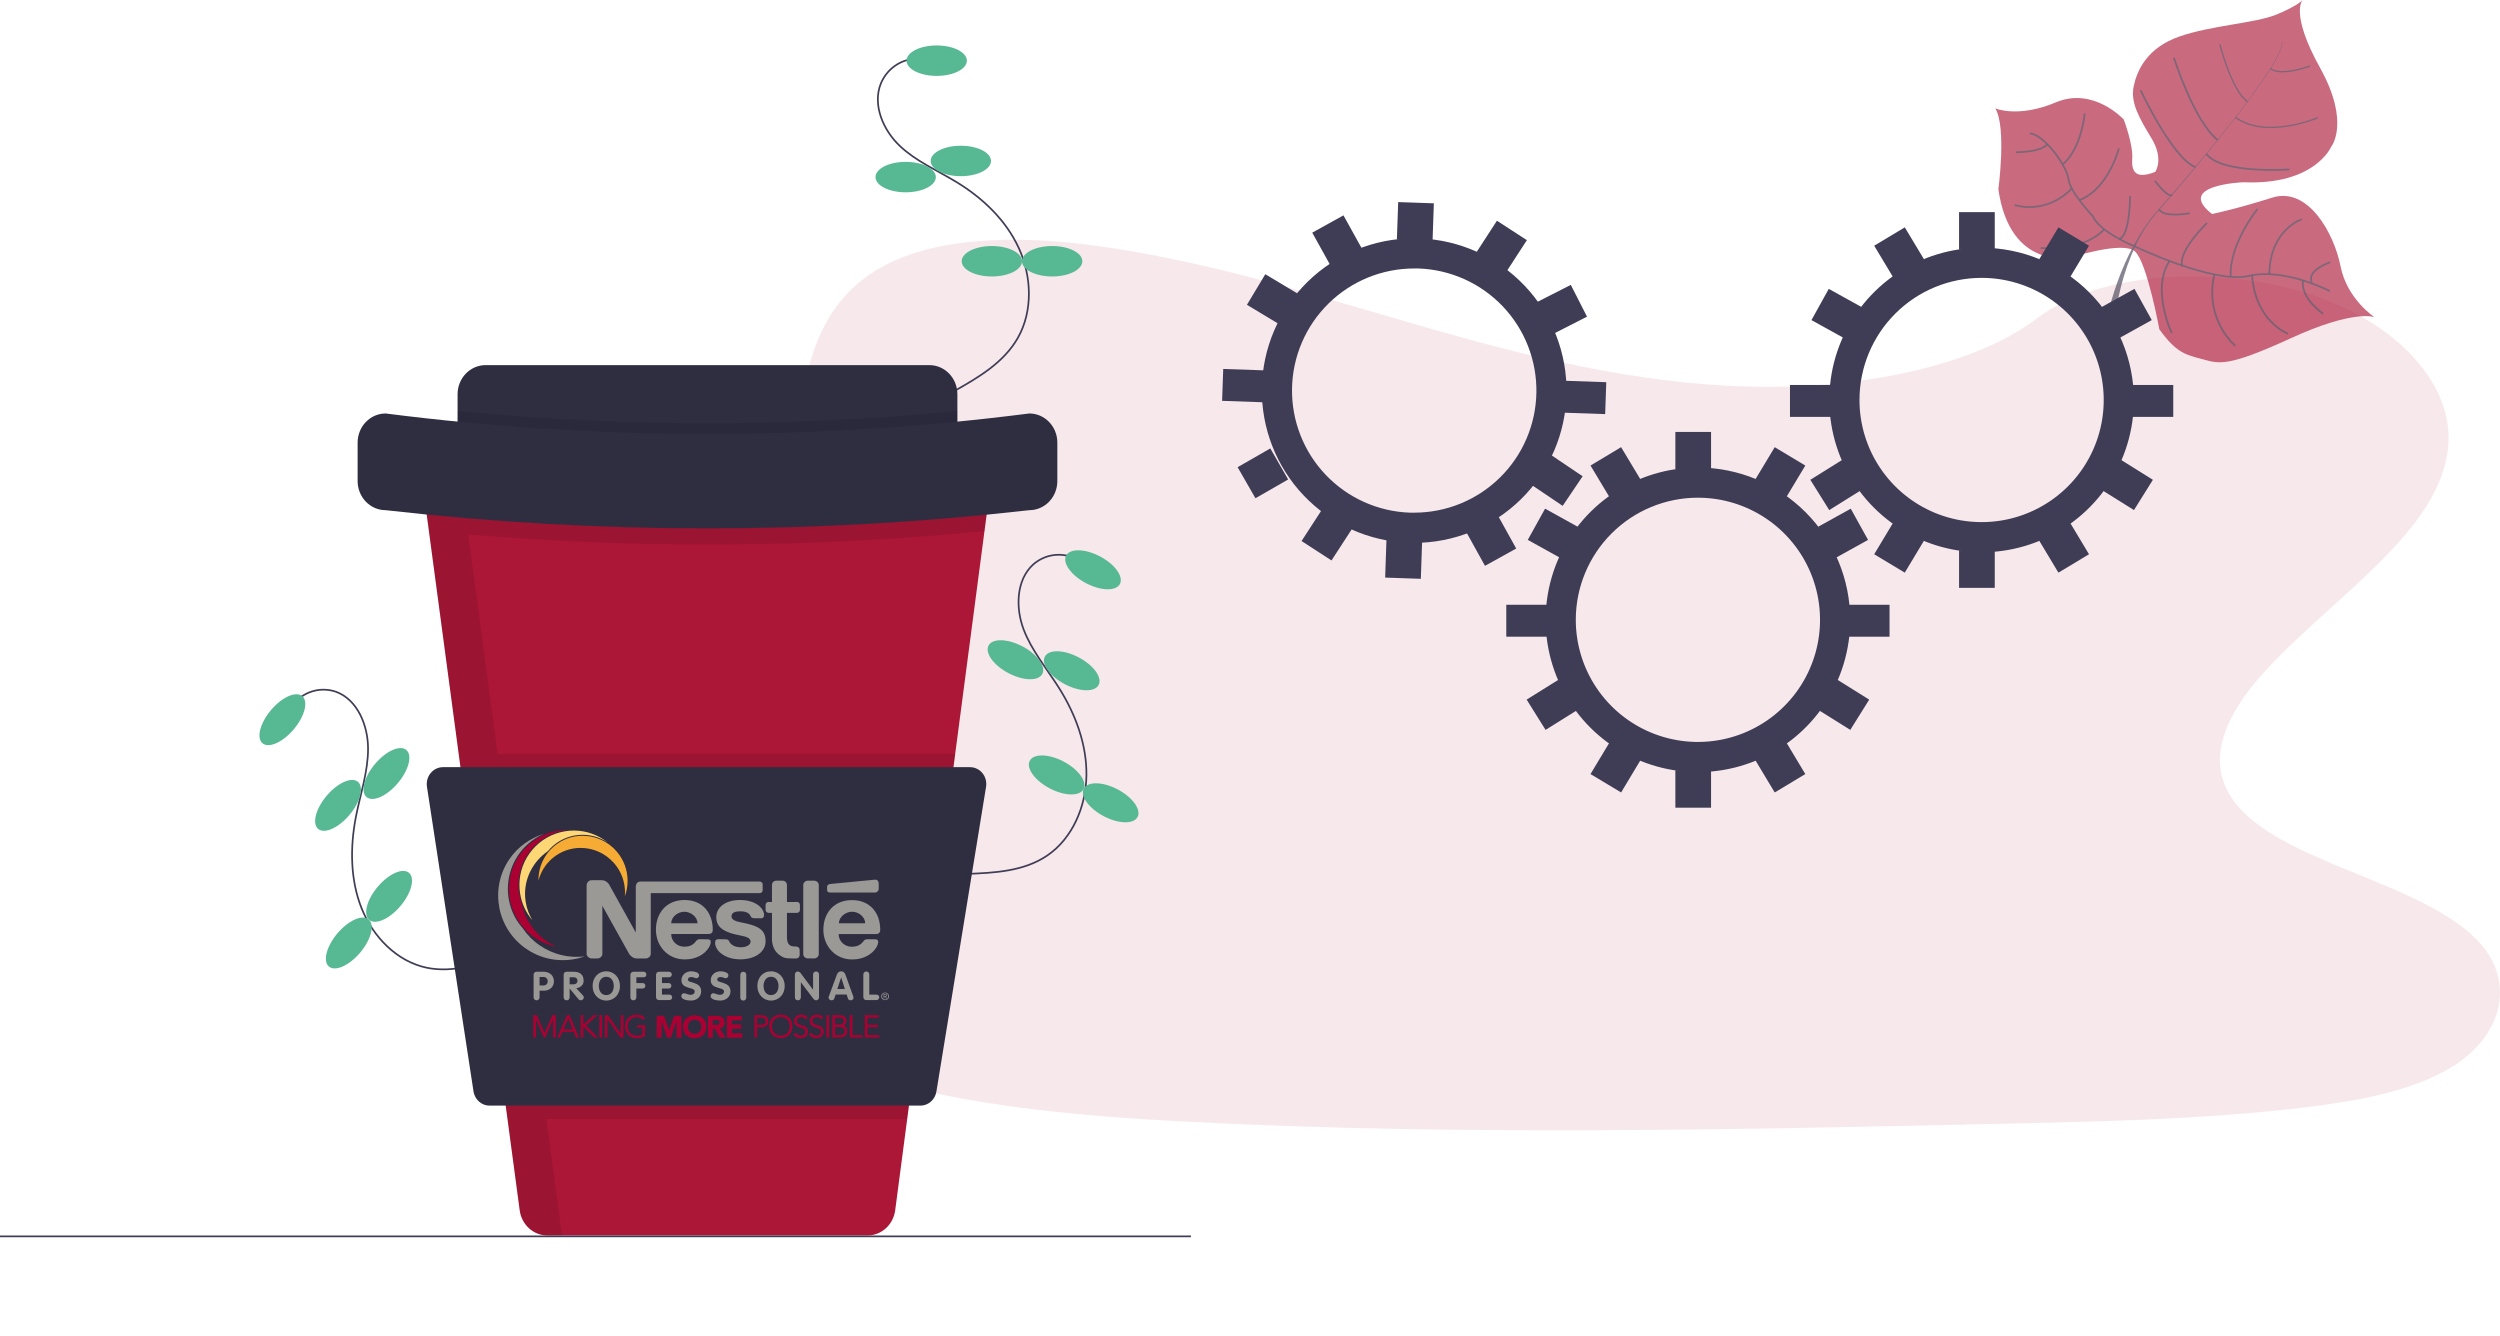 <svg width="275" height="147" viewBox="0 0 275 147" fill="none" xmlns="http://www.w3.org/2000/svg">
<g clip-path="url(#clip0)">
<path opacity="0.1" d="M192.459 42.528C179.83 42.202 167.802 39.174 156.316 35.86C144.83 32.547 133.453 28.868 121.126 27.112C113.198 25.982 104.13 25.822 97.743 28.982C91.594 32.018 89.608 37.259 88.54 42.138C87.736 45.801 87.264 49.655 89.465 53.083C90.995 55.464 93.707 57.464 95.585 59.745C102.116 67.68 97.499 77.462 90.423 85.209C87.106 88.842 83.252 92.308 80.69 96.177C78.128 100.047 76.943 104.477 79.185 108.424C81.406 112.327 86.7 115.272 92.435 117.338C104.083 121.536 117.803 122.736 131.192 123.417C160.819 124.923 190.603 124.27 220.309 123.612C231.303 123.37 242.344 123.126 253.159 121.856C259.165 121.155 265.365 120.041 269.726 117.354C275.26 113.943 276.632 108.167 272.923 103.889C266.702 96.714 249.506 94.931 245.152 87.23C242.76 82.992 245.217 78.272 248.696 74.34C256.158 65.908 268.665 58.51 269.322 48.87C269.775 42.251 263.763 35.62 254.466 32.488C244.723 29.206 231.21 29.618 224.025 35.052C216.619 40.655 203.611 42.809 192.459 42.528Z" fill="#AC1637"/>
<g opacity="0.8">
<path opacity="0.8" d="M261.19 34.887C261.19 34.887 258.989 33.993 251.987 37.205C244.986 40.417 244.111 40.009 242.298 39.517C240.486 39.026 239.475 38.911 237.531 36.229C237.531 36.229 236.165 28.8 234.834 27.643C233.504 26.486 227.872 28.301 227.872 28.301C227.872 28.301 221.116 29.854 219.821 20.821C219.821 20.821 220.734 14.015 219.489 11.925C219.489 11.925 222.002 13.008 226.147 11.259C230.292 9.511 233.609 13.145 233.609 13.145C233.609 13.145 234.655 15.851 234.546 17.463C234.436 19.075 235.098 19.684 237.082 18.903C237.082 18.903 238.058 17.521 236.679 15.238C235.299 12.955 234.321 11.254 234.706 9.48C235.09 7.706 236.193 5.249 239.738 4.016C243.284 2.783 248.102 2.552 250.414 1.6C252.727 0.648 253.285 0.01 253.285 0.01C253.285 0.01 251.862 1.436 255.215 7.478C258.567 13.519 256.43 16.144 256.43 16.144C256.43 16.144 254.647 20.394 246.775 20.047C246.775 20.047 239.19 20.324 243.325 23.54C243.325 23.54 245.973 23.001 249.934 21.742C253.896 20.484 256.75 25.678 257.461 29.292C258.171 32.906 261.19 34.887 261.19 34.887Z" fill="#AC1637"/>
<path opacity="0.8" d="M250.996 4.584L251.037 4.572C251.342 5.726 247.952 10.358 245.054 14.042L245.021 14.017C249.107 8.82 251.238 5.47 250.996 4.584Z" fill="#444053"/>
<path opacity="0.8" d="M245.08 13.941L245.097 13.988C242.783 16.931 239.871 20.443 237.541 23.045C237.319 23.292 237.098 23.552 236.888 23.825L236.819 23.773C237.034 23.505 237.254 23.244 237.477 22.992C239.807 20.387 242.767 16.882 245.08 13.941Z" fill="#444053"/>
<path opacity="0.8" d="M236.876 23.694L236.923 23.772C232.683 29.067 232.402 37.286 232.392 37.358L231.498 36.335C231.508 36.253 232.606 29.024 236.876 23.694Z" fill="#444053"/>
<path opacity="0.8" d="M256.274 32.017C256.274 32.017 251.275 29.418 247.378 30.35C243.481 31.283 234.71 27.052 234.71 27.052C234.71 27.052 230.984 25.54 230.235 23.815C230.235 23.815 227.681 21.112 227.534 19.717C227.388 18.322 224.894 14.802 223.278 14.675" stroke="#444053" stroke-width="0.195" stroke-miterlimit="10"/>
<path opacity="0.8" d="M255.55 34.518C255.55 34.518 253.033 32.822 253.326 30.844" stroke="#444053" stroke-width="0.195" stroke-miterlimit="10"/>
<path opacity="0.8" d="M251.688 36.71C251.688 36.71 248.086 35.403 247.725 30.27" stroke="#444053" stroke-width="0.195" stroke-miterlimit="10"/>
<path opacity="0.8" d="M245.878 38.037C245.878 38.037 242.435 35.182 243.579 30.192" stroke="#444053" stroke-width="0.195" stroke-miterlimit="10"/>
<path opacity="0.8" d="M238.893 36.641C238.893 36.641 236.603 31.835 238.642 28.709" stroke="#444053" stroke-width="0.195" stroke-miterlimit="10"/>
<path opacity="0.8" d="M256.333 28.848C256.333 28.848 253.728 29.675 254.288 31.045" stroke="#444053" stroke-width="0.195" stroke-miterlimit="10"/>
<path opacity="0.8" d="M253.189 24.122C253.189 24.122 249.704 25.227 249.622 30.158" stroke="#444053" stroke-width="0.195" stroke-miterlimit="10"/>
<path opacity="0.8" d="M248.33 22.984C248.33 22.984 245.159 26.899 245.383 30.456" stroke="#444053" stroke-width="0.195" stroke-miterlimit="10"/>
<path opacity="0.8" d="M242.777 24.52C242.777 24.52 239.626 27.53 240.028 29.203" stroke="#444053" stroke-width="0.195" stroke-miterlimit="10"/>
<path opacity="0.8" d="M240.876 23.457C240.876 23.457 237.922 23.985 237.51 23.016" stroke="#444053" stroke-width="0.195" stroke-miterlimit="10"/>
<path opacity="0.8" d="M237.038 19.89C237.038 19.89 238.53 21.866 238.915 21.423" stroke="#444053" stroke-width="0.195" stroke-miterlimit="10"/>
<path opacity="0.8" d="M251.834 18.638C251.834 18.638 244.387 19.179 242.703 16.935" stroke="#444053" stroke-width="0.195" stroke-miterlimit="10"/>
<path opacity="0.8" d="M235.471 9.929C235.471 9.929 238.966 17.428 241.503 18.384" stroke="#444053" stroke-width="0.195" stroke-miterlimit="10"/>
<path opacity="0.8" d="M239.139 6.355C239.139 6.355 241.286 13.254 243.943 15.408" stroke="#444053" stroke-width="0.195" stroke-miterlimit="10"/>
<path opacity="0.8" d="M254.967 12.946C254.967 12.946 249.308 15.376 245.905 12.917" stroke="#444053" stroke-width="0.146" stroke-miterlimit="10"/>
<path opacity="0.8" d="M244.182 4.884C244.182 4.884 245.476 9.957 247.218 11.181" stroke="#444053" stroke-width="0.146" stroke-miterlimit="10"/>
<path opacity="0.8" d="M254.112 7.26C254.112 7.26 250.93 8.464 249.741 7.541" stroke="#444053" stroke-width="0.146" stroke-miterlimit="10"/>
<path opacity="0.8" d="M234.312 21.546C234.312 21.546 234.312 25.966 233.108 26.28" stroke="#444053" stroke-width="0.195" stroke-miterlimit="10"/>
<path opacity="0.8" d="M224.473 27.274C224.473 27.274 229.254 27.683 231.457 25.217" stroke="#444053" stroke-width="0.195" stroke-miterlimit="10"/>
<path opacity="0.8" d="M233.079 16.323C233.079 16.323 231.923 20.811 228.733 22.014" stroke="#444053" stroke-width="0.195" stroke-miterlimit="10"/>
<path opacity="0.8" d="M221.606 22.551C221.606 22.551 224.99 23.722 227.899 20.732" stroke="#444053" stroke-width="0.195" stroke-miterlimit="10"/>
<path opacity="0.8" d="M229.318 12.47C229.318 12.47 228.998 16.277 226.928 18.058" stroke="#444053" stroke-width="0.195" stroke-miterlimit="10"/>
<path opacity="0.8" d="M221.735 16.749C221.735 16.749 224.543 16.767 225.201 15.854" stroke="#444053" stroke-width="0.195" stroke-miterlimit="10"/>
</g>
<path d="M186.77 54.747C189.427 54.747 192.024 55.535 194.234 57.011C196.443 58.487 198.165 60.585 199.181 63.04C200.198 65.495 200.464 68.196 199.945 70.802C199.427 73.408 198.147 75.801 196.268 77.68C194.389 79.558 191.996 80.838 189.39 81.356C186.784 81.874 184.083 81.608 181.628 80.591C179.174 79.573 177.076 77.852 175.6 75.642C174.124 73.433 173.337 70.835 173.337 68.178C173.337 64.616 174.753 61.2 177.272 58.681C179.791 56.162 183.208 54.747 186.77 54.747ZM186.77 51.43C183.457 51.43 180.219 52.412 177.464 54.253C174.709 56.093 172.562 58.71 171.294 61.771C170.027 64.832 169.695 68.2 170.342 71.449C170.988 74.698 172.584 77.683 174.926 80.026C177.269 82.368 180.254 83.963 183.504 84.609C186.753 85.255 190.121 84.924 193.182 83.655C196.243 82.387 198.858 80.24 200.699 77.485C202.539 74.73 203.521 71.492 203.521 68.178C203.516 63.738 201.749 59.48 198.609 56.34C195.469 53.2 191.211 51.434 186.77 51.43Z" fill="#3F3D56"/>
<path d="M188.216 47.512H184.29V51.645H188.216V47.512Z" fill="#3F3D56"/>
<path d="M198.585 51.21L195.219 49.188L193.091 52.73L196.456 54.752L198.585 51.21Z" fill="#3F3D56"/>
<path d="M205.486 59.389L203.583 55.955L199.968 57.959L201.872 61.393L205.486 59.389Z" fill="#3F3D56"/>
<path d="M203.531 80.288L205.612 76.958L202.107 74.768L200.026 78.097L203.531 80.288Z" fill="#3F3D56"/>
<path d="M171.67 61.391L173.574 57.957L169.959 55.953L168.055 59.387L171.67 61.391Z" fill="#3F3D56"/>
<path d="M173.516 78.097L171.435 74.768L167.93 76.958L170.011 80.287L173.516 78.097Z" fill="#3F3D56"/>
<path d="M177.083 54.752L180.449 52.73L178.32 49.187L174.955 51.209L177.083 54.752Z" fill="#3F3D56"/>
<path d="M188.216 84.713H184.29V88.846H188.216V84.713Z" fill="#3F3D56"/>
<path d="M196.456 81.605L193.091 83.627L195.219 87.17L198.585 85.147L196.456 81.605Z" fill="#3F3D56"/>
<path d="M174.955 85.148L178.321 87.17L180.449 83.627L177.084 81.605L174.955 85.148Z" fill="#3F3D56"/>
<path d="M170.444 66.524H165.691V70.037H170.444V66.524Z" fill="#3F3D56"/>
<path d="M203.096 70.037H207.849V66.525H203.096V70.037Z" fill="#3F3D56"/>
<path d="M217.977 30.566C220.634 30.566 223.231 31.354 225.44 32.83C227.649 34.307 229.371 36.405 230.388 38.859C231.404 41.314 231.67 44.015 231.152 46.621C230.633 49.227 229.354 51.621 227.475 53.499C225.596 55.378 223.202 56.657 220.596 57.175C217.99 57.693 215.289 57.427 212.835 56.41C210.38 55.393 208.282 53.671 206.806 51.461C205.331 49.252 204.543 46.655 204.543 43.998C204.544 40.435 205.959 37.019 208.479 34.5C210.998 31.981 214.414 30.566 217.977 30.566V30.566ZM217.977 27.249C214.664 27.249 211.425 28.232 208.67 30.072C205.916 31.913 203.769 34.529 202.501 37.59C201.233 40.651 200.902 44.019 201.548 47.268C202.195 50.518 203.79 53.502 206.133 55.845C208.476 58.188 211.461 59.783 214.71 60.429C217.96 61.075 221.328 60.743 224.388 59.475C227.449 58.207 230.065 56.059 231.905 53.304C233.746 50.55 234.728 47.311 234.727 43.998C234.722 39.557 232.956 35.3 229.815 32.16C226.675 29.02 222.418 27.254 217.977 27.249V27.249Z" fill="#3F3D56"/>
<path d="M219.423 23.334H215.497V27.467H219.423V23.334Z" fill="#3F3D56"/>
<path d="M229.792 27.028L226.427 25.006L224.298 28.549L227.663 30.571L229.792 27.028Z" fill="#3F3D56"/>
<path d="M236.693 35.209L234.79 31.775L231.175 33.779L233.079 37.213L236.693 35.209Z" fill="#3F3D56"/>
<path d="M234.737 56.109L236.818 52.779L233.313 50.589L231.232 53.919L234.737 56.109Z" fill="#3F3D56"/>
<path d="M202.876 37.214L204.779 33.78L201.164 31.776L199.261 35.211L202.876 37.214Z" fill="#3F3D56"/>
<path d="M204.721 53.919L202.641 50.589L199.136 52.779L201.216 56.109L204.721 53.919Z" fill="#3F3D56"/>
<path d="M208.29 30.572L211.655 28.55L209.527 25.007L206.161 27.029L208.29 30.572Z" fill="#3F3D56"/>
<path d="M219.423 60.532H215.497V64.665H219.423V60.532Z" fill="#3F3D56"/>
<path d="M227.663 57.425L224.297 59.447L226.426 62.99L229.791 60.968L227.663 57.425Z" fill="#3F3D56"/>
<path d="M206.161 60.967L209.526 62.989L211.655 59.447L208.29 57.424L206.161 60.967Z" fill="#3F3D56"/>
<path d="M201.65 42.346H196.896V45.858H201.65V42.346Z" fill="#3F3D56"/>
<path d="M234.304 45.858H239.058V42.346H234.304V45.858Z" fill="#3F3D56"/>
<path d="M155.555 29.533C155.714 29.533 155.872 29.533 156.03 29.533C159.551 29.653 162.883 31.152 165.31 33.706C167.737 36.26 169.063 39.665 169.003 43.187C168.943 46.709 167.502 50.068 164.99 52.537C162.478 55.007 159.096 56.392 155.573 56.392C155.415 56.392 155.257 56.392 155.097 56.392C151.576 56.272 148.243 54.773 145.816 52.219C143.389 49.665 142.063 46.26 142.123 42.737C142.184 39.215 143.625 35.856 146.138 33.387C148.65 30.917 152.032 29.533 155.555 29.533V29.533ZM155.555 26.216C151.162 26.215 146.945 27.941 143.812 31.02C140.678 34.1 138.88 38.287 138.805 42.68C138.73 47.072 140.383 51.319 143.409 54.504C146.435 57.689 150.591 59.557 154.982 59.707C155.177 59.707 155.372 59.717 155.567 59.717C159.96 59.717 164.177 57.991 167.31 54.912C170.443 51.832 172.241 47.645 172.316 43.252C172.391 38.86 170.737 34.614 167.711 31.429C164.685 28.244 160.529 26.375 156.139 26.226C155.944 26.226 155.749 26.216 155.554 26.216H155.555Z" fill="#3F3D56"/>
<path d="M157.724 22.365L153.8 22.229L153.657 26.359L157.581 26.495L157.724 22.365Z" fill="#3F3D56"/>
<path d="M167.956 26.418L164.663 24.28L162.413 27.747L165.706 29.885L167.956 26.418Z" fill="#3F3D56"/>
<path d="M174.571 34.833L172.788 31.335L169.106 33.212L170.889 36.71L174.571 34.833Z" fill="#3F3D56"/>
<path d="M171.894 55.646L174.089 52.391L170.662 50.08L168.467 53.335L171.894 55.646Z" fill="#3F3D56"/>
<path d="M140.706 35.658L142.727 32.292L139.184 30.164L137.162 33.53L140.706 35.658Z" fill="#3F3D56"/>
<path d="M141.696 52.741L139.733 49.325L136.137 51.392L138.1 54.807L141.696 52.741Z" fill="#3F3D56"/>
<path d="M146.351 29.208L149.785 27.304L147.78 23.689L144.347 25.593L146.351 29.208Z" fill="#3F3D56"/>
<path d="M156.434 59.54L152.51 59.403L152.367 63.534L156.291 63.67L156.434 59.54Z" fill="#3F3D56"/>
<path d="M164.779 56.724L161.345 58.628L163.35 62.242L166.783 60.338L164.779 56.724Z" fill="#3F3D56"/>
<path d="M143.171 59.514L146.464 61.651L148.714 58.185L145.421 56.047L143.171 59.514Z" fill="#3F3D56"/>
<path d="M139.305 40.748L134.554 40.583L134.432 44.093L139.183 44.258L139.305 40.748Z" fill="#3F3D56"/>
<path d="M171.818 45.388L176.568 45.553L176.69 42.042L171.94 41.877L171.818 45.388Z" fill="#3F3D56"/>
</g>
<path d="M100.644 6.469C99.836 6.516 99.057 6.797 98.393 7.279C97.73 7.76 97.209 8.425 96.889 9.197C95.95 11.556 97.159 14.327 98.974 16.047C100.789 17.767 103.121 18.75 105.239 20.042C108.085 21.778 110.642 24.188 112.065 27.28C113.489 30.373 113.641 34.205 111.967 37.16C110.414 39.902 107.589 41.544 104.895 43.058" stroke="#3F3D56" stroke-width="0.19" stroke-miterlimit="10"/>
<path d="M103.037 8.349C104.869 8.349 106.355 7.599 106.355 6.674C106.355 5.75 104.869 5 103.037 5C101.205 5 99.719 5.75 99.719 6.674C99.719 7.599 101.205 8.349 103.037 8.349Z" fill="#57B894"/>
<path d="M105.691 19.38C107.523 19.38 109.009 18.631 109.009 17.706C109.009 16.781 107.523 16.031 105.691 16.031C103.859 16.031 102.374 16.781 102.374 17.706C102.374 18.631 103.859 19.38 105.691 19.38Z" fill="#57B894"/>
<path d="M99.624 21.154C101.457 21.154 102.942 20.404 102.942 19.479C102.942 18.554 101.457 17.805 99.624 17.805C97.792 17.805 96.307 18.554 96.307 19.479C96.307 20.404 97.792 21.154 99.624 21.154Z" fill="#57B894"/>
<path d="M109.104 30.412C110.936 30.412 112.421 29.663 112.421 28.738C112.421 27.813 110.936 27.064 109.104 27.064C107.271 27.064 105.786 27.813 105.786 28.738C105.786 29.663 107.271 30.412 109.104 30.412Z" fill="#57B894"/>
<path d="M115.739 30.412C117.571 30.412 119.056 29.663 119.056 28.738C119.056 27.813 117.571 27.064 115.739 27.064C113.906 27.064 112.421 27.813 112.421 28.738C112.421 29.663 113.906 30.412 115.739 30.412Z" fill="#57B894"/>
<path d="M118.177 61.389C117.433 61.058 116.614 60.95 115.814 61.075C115.014 61.2 114.263 61.555 113.646 62.099C111.795 63.779 111.694 66.819 112.584 69.198C113.475 71.577 115.143 73.534 116.488 75.67C118.295 78.539 119.555 81.879 119.508 85.307C119.46 88.735 117.957 92.237 115.194 94.111C112.63 95.851 109.398 96.017 106.337 96.129" stroke="#3F3D56" stroke-width="0.19" stroke-miterlimit="10"/>
<path d="M123.204 64.21C123.6 63.381 122.59 62.024 120.948 61.178C119.307 60.331 117.656 60.317 117.26 61.145C116.865 61.974 117.875 63.331 119.516 64.177C121.157 65.024 122.809 65.038 123.204 64.21Z" fill="#57B894"/>
<path d="M120.864 75.318C121.26 74.489 120.25 73.132 118.608 72.286C116.967 71.44 115.316 71.425 114.92 72.254C114.525 73.082 115.535 74.44 117.176 75.286C118.818 76.132 120.469 76.146 120.864 75.318Z" fill="#57B894"/>
<path d="M114.671 74.104C115.066 73.276 114.056 71.918 112.415 71.072C110.774 70.226 109.122 70.212 108.727 71.04C108.331 71.868 109.341 73.226 110.983 74.072C112.624 74.918 114.275 74.933 114.671 74.104Z" fill="#57B894"/>
<path d="M119.203 86.776C119.599 85.947 118.589 84.59 116.947 83.744C115.306 82.898 113.655 82.883 113.259 83.712C112.864 84.54 113.874 85.898 115.515 86.744C117.156 87.59 118.808 87.604 119.203 86.776Z" fill="#57B894"/>
<path d="M125.147 89.839C125.543 89.011 124.533 87.653 122.891 86.807C121.25 85.961 119.598 85.947 119.203 86.775C118.807 87.604 119.817 88.961 121.459 89.807C123.1 90.653 124.752 90.668 125.147 89.839Z" fill="#57B894"/>
<path d="M32.514 77.181C33.088 76.588 33.809 76.173 34.598 75.982C35.386 75.791 36.21 75.833 36.977 76.102C39.293 76.952 40.468 79.739 40.486 82.291C40.505 84.844 39.65 87.303 39.159 89.804C38.5 93.164 38.516 96.75 39.778 99.918C41.041 103.086 43.682 105.763 46.916 106.445C49.918 107.077 52.98 105.991 55.865 104.921" stroke="#3F3D56" stroke-width="0.19" stroke-miterlimit="10"/>
<path d="M32.26 80.285C33.485 78.869 33.941 77.22 33.279 76.602C32.617 75.984 31.087 76.631 29.863 78.047C28.638 79.463 28.182 81.112 28.844 81.731C29.506 82.349 31.036 81.701 32.26 80.285Z" fill="#57B894"/>
<path d="M38.383 89.71C39.608 88.294 40.064 86.645 39.402 86.027C38.74 85.409 37.211 86.056 35.986 87.472C34.761 88.888 34.305 90.537 34.967 91.155C35.629 91.773 37.159 91.126 38.383 89.71Z" fill="#57B894"/>
<path d="M43.708 86.206C44.932 84.79 45.388 83.141 44.726 82.523C44.064 81.905 42.535 82.552 41.31 83.968C40.086 85.384 39.629 87.033 40.291 87.651C40.953 88.269 42.483 87.622 43.708 86.206Z" fill="#57B894"/>
<path d="M43.999 99.721C45.224 98.305 45.68 96.656 45.018 96.037C44.356 95.419 42.827 96.066 41.602 97.483C40.377 98.899 39.921 100.548 40.583 101.166C41.245 101.784 42.775 101.137 43.999 99.721Z" fill="#57B894"/>
<path d="M39.565 104.849C40.789 103.433 41.246 101.783 40.584 101.165C39.922 100.547 38.392 101.194 37.168 102.61C35.943 104.027 35.487 105.676 36.149 106.294C36.811 106.912 38.34 106.265 39.565 104.849Z" fill="#57B894"/>
<path d="M108.815 54.437L108.294 58.411L105.071 82.928L99.793 123.079L98.471 133.132C98.371 133.899 98.006 134.603 97.444 135.112C96.883 135.621 96.163 135.902 95.417 135.902H60.222C59.477 135.902 58.758 135.622 58.197 135.115C57.636 134.607 57.27 133.906 57.168 133.14L55.823 123.079L50.456 82.928L47.177 58.393L46.65 54.445C46.589 53.992 46.622 53.53 46.748 53.091C46.873 52.652 47.088 52.246 47.377 51.901C47.666 51.555 48.024 51.279 48.425 51.089C48.826 50.899 49.261 50.801 49.702 50.801H105.761C106.201 50.801 106.636 50.899 107.036 51.088C107.437 51.278 107.793 51.554 108.083 51.898C108.372 52.243 108.587 52.647 108.713 53.085C108.84 53.523 108.874 53.984 108.815 54.437Z" fill="#AC1637"/>
<path d="M102.229 40.163H53.416C51.714 40.163 50.334 41.597 50.334 43.366V47.598C50.334 49.367 51.714 50.801 53.416 50.801H102.229C103.932 50.801 105.312 49.367 105.312 47.598V43.366C105.312 41.597 103.932 40.163 102.229 40.163Z" fill="#2F2E41"/>
<path opacity="0.1" d="M105.312 45.19V47.598C105.312 48.447 104.987 49.262 104.409 49.863C103.831 50.463 103.047 50.801 102.229 50.801H53.416C52.599 50.801 51.815 50.463 51.236 49.863C50.658 49.262 50.334 48.447 50.334 47.598V45.196C68.618 47.007 87.027 47.005 105.312 45.19Z" fill="black"/>
<path opacity="0.1" d="M108.64 52.869H108.641C108.64 52.867 108.639 52.864 108.638 52.862C108.557 52.642 108.452 52.431 108.327 52.234L108.326 52.234C108.289 52.176 108.25 52.12 108.209 52.064C108.196 52.046 108.182 52.028 108.168 52.01C108.05 51.855 107.918 51.713 107.775 51.584C107.743 51.555 107.711 51.527 107.678 51.499C107.64 51.468 107.603 51.438 107.564 51.409C107.516 51.373 107.466 51.338 107.416 51.305C107.376 51.278 107.337 51.252 107.296 51.228C107.232 51.19 107.168 51.154 107.102 51.121C107.071 51.105 107.039 51.09 107.007 51.075C106.944 51.046 106.879 51.02 106.814 50.995C106.788 50.985 106.762 50.974 106.735 50.965C106.645 50.934 106.553 50.907 106.459 50.884C106.436 50.878 106.412 50.874 106.389 50.87C106.312 50.853 106.234 50.839 106.155 50.829C106.127 50.825 106.098 50.821 106.069 50.818C105.968 50.808 105.866 50.801 105.762 50.801L105.761 50.801H49.703C49.263 50.802 48.828 50.901 48.428 51.092C48.027 51.282 47.671 51.559 47.382 51.904C47.093 52.249 46.878 52.654 46.752 53.092C46.626 53.53 46.591 53.991 46.65 54.444L46.739 55.11L47.177 58.393L47.178 58.393L50.457 82.928H50.457L54.762 115.135L57.169 133.139C57.271 133.905 57.637 134.606 58.198 135.114C58.759 135.622 59.478 135.902 60.222 135.902H61.892C61.809 135.678 61.751 135.445 61.719 135.208L60.097 123.079H99.793L105.071 82.928H54.731L51.504 58.786C70.408 60.379 89.411 60.253 108.294 58.411L108.816 54.437C108.885 53.908 108.825 53.368 108.64 52.869Z" fill="black"/>
<path d="M113.225 56.12C89.693 58.789 65.952 58.789 42.42 56.12C41.603 56.12 40.819 55.783 40.241 55.182C39.663 54.581 39.338 53.767 39.338 52.917V48.685C39.338 47.836 39.663 47.021 40.241 46.42C40.819 45.82 41.603 45.482 42.42 45.482C65.933 48.486 89.712 48.486 113.225 45.482C114.043 45.482 114.827 45.82 115.405 46.42C115.983 47.021 116.307 47.836 116.307 48.685V52.917C116.307 53.767 115.983 54.581 115.405 55.182C114.827 55.783 114.043 56.12 113.225 56.12Z" fill="#2F2E41"/>
<path d="M101.242 121.619H53.85C53.425 121.619 53.013 121.462 52.69 121.175C52.366 120.887 52.152 120.49 52.085 120.053L46.965 86.536C46.925 86.271 46.94 86 47.01 85.741C47.08 85.483 47.203 85.243 47.371 85.039C47.539 84.835 47.747 84.671 47.982 84.558C48.216 84.446 48.472 84.388 48.73 84.388H106.704C106.964 84.388 107.221 84.447 107.456 84.56C107.692 84.674 107.901 84.84 108.069 85.046C108.237 85.253 108.359 85.495 108.428 85.755C108.496 86.016 108.509 86.289 108.466 86.555L103.005 120.072C102.934 120.505 102.719 120.898 102.396 121.181C102.073 121.464 101.665 121.619 101.242 121.619Z" fill="#2F2E41"/>
<path d="M0 136H131" stroke="#3F3D56" stroke-width="0.19" stroke-miterlimit="10"/>
<path fill-rule="evenodd" clip-rule="evenodd" d="M70.016 105.431H71.061C71.314 105.424 71.582 105.184 71.582 104.935V98.248H83.549C83.737 98.248 83.897 98.108 83.894 97.924V97.288C83.898 97.097 83.717 96.963 83.549 96.97H70.414C70.261 96.963 69.937 97.119 69.937 97.526V102.581L67.11 97.492C66.972 97.241 66.91 97.097 66.602 96.927C66.362 96.784 66.039 96.818 65.79 96.825H65.08C64.748 96.818 64.534 97.113 64.528 97.382V104.935C64.534 105.184 64.8 105.424 65.051 105.431H65.741C65.996 105.424 66.263 105.184 66.259 104.935V99.642L69.21 104.935C69.297 105.079 69.606 105.424 70.016 105.431Z" fill="#9A9996"/>
<path fill-rule="evenodd" clip-rule="evenodd" d="M83.78 101.007H82.957C82.665 100.998 82.596 100.864 82.522 100.683C82.491 100.608 82.25 100.242 81.465 100.247C80.694 100.242 80.467 100.468 80.467 100.809C80.467 101.355 81.475 101.437 81.983 101.558C83.23 101.846 84.221 102.177 84.214 103.541C84.221 104.637 83.164 105.527 81.437 105.528C79.702 105.527 78.663 104.553 78.663 103.723C78.663 103.408 78.778 103.326 79.044 103.31L79.729 103.322C80.198 103.31 80.147 103.486 80.307 103.715C80.497 103.971 80.883 104.201 81.506 104.201C82.123 104.201 82.566 103.925 82.56 103.589C82.566 102.947 81.471 102.975 80.545 102.696C79.546 102.389 78.79 101.967 78.79 100.88C78.79 99.846 79.748 99 81.403 99.001C83.134 99 84.052 99.922 84.049 100.653C84.052 100.873 83.918 100.998 83.78 101.007Z" fill="#9A9996"/>
<path fill-rule="evenodd" clip-rule="evenodd" d="M86.564 97.344V99.222L87.678 99.215C87.84 99.215 87.991 99.353 87.991 99.534V100.101C87.991 100.272 87.84 100.412 87.678 100.414L86.564 100.419V103.044C86.564 103.697 86.734 104.117 87.421 104.112H87.501C87.84 104.112 87.967 104.312 87.962 104.512V105.06C87.968 105.241 87.791 105.424 87.625 105.431C87.459 105.424 87.302 105.424 87.091 105.431C86.421 105.41 86.242 105.41 85.713 105.031C85.07 104.57 84.916 103.74 84.916 103.323V100.418L84.534 100.413C84.376 100.412 84.222 100.272 84.214 100.101V99.534C84.222 99.353 84.376 99.214 84.534 99.214L84.916 99.221V97.344C84.916 97.092 85.12 96.872 85.4 96.875H86.075C86.359 96.872 86.564 97.092 86.564 97.344Z" fill="#9A9996"/>
<path fill-rule="evenodd" clip-rule="evenodd" d="M90.065 104.961V97.343C90.065 97.092 89.832 96.872 89.552 96.875H88.852C88.594 96.875 88.359 97.092 88.359 97.343V104.96C88.359 105.204 88.584 105.424 88.852 105.424L89.552 105.43C89.837 105.424 90.065 105.204 90.065 104.961Z" fill="#9A9996"/>
<path fill-rule="evenodd" clip-rule="evenodd" d="M76.522 103.576C76.636 103.435 76.73 103.311 76.973 103.311L77.777 103.323C78.22 103.307 78.24 103.576 78.124 103.914C77.943 104.422 77.468 104.887 76.963 105.15C76.46 105.416 75.958 105.536 75.311 105.536C73.457 105.536 72.152 104.063 72.152 102.265C72.152 100.469 73.279 99 75.295 99.002C77.317 99 78.407 100.451 78.402 102.265C78.407 102.369 78.407 102.742 77.918 102.742H73.833C73.833 103.535 74.484 104.138 75.274 104.138C75.776 104.138 76.215 103.992 76.522 103.576ZM73.833 101.559H76.725C76.725 100.874 76.007 100.291 75.274 100.291C74.542 100.291 73.832 100.88 73.833 101.559Z" fill="#9A9996"/>
<path fill-rule="evenodd" clip-rule="evenodd" d="M91.418 97.229C91.201 97.248 90.986 97.298 90.979 97.581V97.912C90.986 98.142 91.191 98.179 91.359 98.179H96.25C96.475 98.179 96.661 97.994 96.658 97.773V97.219C96.661 96.881 96.456 96.752 96.264 96.762L91.418 97.229Z" fill="#9A9996"/>
<path fill-rule="evenodd" clip-rule="evenodd" d="M94.943 103.58C95.055 103.434 95.15 103.315 95.393 103.322H96.196C96.64 103.306 96.661 103.575 96.539 103.916C96.363 104.425 95.888 104.886 95.385 105.149C94.879 105.415 94.377 105.541 93.73 105.541C91.872 105.541 90.571 104.062 90.571 102.268C90.571 100.473 91.7 99.011 93.715 99.011C95.732 99.011 96.827 100.45 96.824 102.268C96.827 102.369 96.827 102.748 96.339 102.748H92.248C92.254 103.541 92.904 104.142 93.696 104.142C94.195 104.142 94.636 103.991 94.943 103.58ZM92.279 101.559H95.17C95.17 100.873 94.463 100.29 93.73 100.29C92.997 100.29 92.282 100.88 92.279 101.559Z" fill="#9A9996"/>
<path fill-rule="evenodd" clip-rule="evenodd" d="M97.019 109.595C97.019 109.397 97.169 109.246 97.361 109.246C97.552 109.246 97.701 109.397 97.701 109.595C97.701 109.797 97.552 109.947 97.361 109.947C97.169 109.947 97.019 109.797 97.019 109.595ZM97.361 110.016C97.59 110.016 97.786 109.838 97.786 109.595C97.786 109.353 97.59 109.178 97.361 109.178C97.13 109.178 96.934 109.354 96.934 109.595C96.934 109.838 97.13 110.016 97.361 110.016ZM97.271 109.63H97.356L97.484 109.838H97.568L97.429 109.626C97.501 109.617 97.554 109.579 97.554 109.493C97.554 109.397 97.499 109.354 97.384 109.354H97.199V109.838H97.271V109.63ZM97.271 109.568V109.414H97.372C97.424 109.414 97.478 109.426 97.478 109.488C97.478 109.561 97.423 109.568 97.36 109.568H97.271Z" fill="#9A9996"/>
<path fill-rule="evenodd" clip-rule="evenodd" d="M58.696 107.236C58.696 107.031 58.82 106.894 59.037 106.894H59.812C60.454 106.894 60.932 107.313 60.932 107.939C60.932 108.579 60.437 108.976 59.839 108.976H59.351V109.696C59.351 109.911 59.212 110.034 59.024 110.034C58.837 110.034 58.696 109.911 58.696 109.696V107.236H58.696ZM59.351 108.399H59.798C60.074 108.399 60.248 108.197 60.248 107.935C60.248 107.672 60.074 107.471 59.798 107.471H59.351V108.399Z" fill="#9A9996"/>
<path fill-rule="evenodd" clip-rule="evenodd" d="M62.003 107.236C62.003 107.026 62.121 106.894 62.34 106.894H63.109C63.783 106.894 64.199 107.197 64.199 107.885C64.199 108.365 63.836 108.641 63.389 108.71L64.133 109.507C64.195 109.573 64.222 109.637 64.222 109.699C64.222 109.869 64.083 110.034 63.892 110.034C63.813 110.034 63.709 110.005 63.639 109.921L62.669 108.746H62.658V109.696C62.658 109.911 62.52 110.034 62.331 110.034C62.143 110.034 62.002 109.911 62.002 109.696V107.236H62.003ZM62.659 108.273H63.109C63.35 108.273 63.517 108.128 63.517 107.885C63.517 107.634 63.35 107.499 63.109 107.499H62.659V108.273Z" fill="#9A9996"/>
<path fill-rule="evenodd" clip-rule="evenodd" d="M65.186 108.451C65.186 107.541 65.8 106.843 66.692 106.843C67.572 106.843 68.198 107.564 68.198 108.451C68.198 109.355 67.59 110.061 66.692 110.061C65.804 110.061 65.186 109.355 65.186 108.451ZM67.515 108.451C67.515 107.923 67.24 107.445 66.691 107.445C66.145 107.445 65.87 107.923 65.87 108.451C65.87 108.986 66.136 109.459 66.691 109.459C67.248 109.459 67.515 108.986 67.515 108.451Z" fill="#9A9996"/>
<path fill-rule="evenodd" clip-rule="evenodd" d="M69.343 107.236C69.343 107.058 69.466 106.894 69.685 106.894H70.804C70.997 106.894 71.098 107.042 71.098 107.197C71.098 107.346 71.001 107.499 70.804 107.499H69.999V108.137H70.677C70.889 108.137 70.993 108.287 70.993 108.433C70.993 108.586 70.889 108.739 70.677 108.739H69.999V109.696C69.999 109.911 69.859 110.034 69.672 110.034C69.483 110.034 69.343 109.911 69.343 109.696V107.236Z" fill="#9A9996"/>
<path fill-rule="evenodd" clip-rule="evenodd" d="M72.161 107.274C72.161 107.057 72.269 106.893 72.501 106.893H73.587C73.796 106.893 73.897 107.041 73.897 107.196C73.897 107.345 73.792 107.498 73.587 107.498H72.816V108.136H73.534C73.748 108.136 73.853 108.286 73.853 108.436C73.853 108.585 73.743 108.739 73.534 108.739H72.816V109.406H73.626C73.837 109.406 73.936 109.554 73.936 109.707C73.936 109.854 73.831 110.009 73.626 110.009H72.496C72.304 110.009 72.161 109.877 72.161 109.68V107.274Z" fill="#9A9996"/>
<path fill-rule="evenodd" clip-rule="evenodd" d="M76.901 107.279C76.901 107.449 76.787 107.603 76.609 107.603C76.428 107.603 76.288 107.471 76.026 107.471C75.839 107.471 75.667 107.574 75.667 107.756C75.668 108.206 77.128 107.917 77.128 109.047C77.128 109.671 76.614 110.061 76.007 110.061C75.672 110.061 74.946 109.982 74.946 109.572C74.946 109.402 75.058 109.259 75.239 109.259C75.445 109.259 75.689 109.431 75.974 109.431C76.263 109.431 76.421 109.269 76.421 109.054C76.421 108.538 74.959 108.851 74.959 107.834C74.959 107.222 75.463 106.843 76.044 106.843C76.288 106.842 76.901 106.934 76.901 107.279Z" fill="#9A9996"/>
<path fill-rule="evenodd" clip-rule="evenodd" d="M80.126 107.279C80.126 107.449 80.011 107.603 79.833 107.603C79.653 107.603 79.513 107.471 79.251 107.471C79.063 107.471 78.892 107.574 78.892 107.756C78.892 108.206 80.353 107.917 80.353 109.047C80.353 109.671 79.836 110.061 79.232 110.061C78.896 110.061 78.169 109.982 78.169 109.572C78.169 109.402 78.285 109.259 78.462 109.259C78.669 109.259 78.914 109.431 79.198 109.431C79.487 109.431 79.644 109.269 79.644 109.054C79.644 108.538 78.182 108.851 78.182 107.834C78.182 107.222 78.685 106.843 79.267 106.843C79.513 106.842 80.126 106.934 80.126 107.279Z" fill="#9A9996"/>
<path fill-rule="evenodd" clip-rule="evenodd" d="M83.31 108.451C83.31 107.541 83.921 106.843 84.814 106.843C85.693 106.843 86.319 107.564 86.319 108.451C86.319 109.355 85.71 110.061 84.814 110.061C83.926 110.061 83.31 109.355 83.31 108.451ZM85.637 108.451C85.637 107.923 85.36 107.445 84.814 107.445C84.266 107.445 83.991 107.923 83.991 108.451C83.991 108.986 84.258 109.459 84.814 109.459C85.371 109.459 85.636 108.986 85.637 108.451Z" fill="#9A9996"/>
<path fill-rule="evenodd" clip-rule="evenodd" d="M87.439 107.209C87.439 106.991 87.58 106.865 87.767 106.865C87.851 106.865 87.985 106.935 88.043 107.011L89.43 108.862H89.438V107.209C89.438 106.991 89.578 106.865 89.765 106.865C89.954 106.865 90.094 106.991 90.094 107.209V109.696C90.094 109.911 89.954 110.034 89.765 110.034C89.683 110.034 89.552 109.968 89.491 109.888L88.103 108.06H88.094V109.696C88.094 109.911 87.954 110.034 87.767 110.034C87.579 110.034 87.439 109.911 87.439 109.696V107.209Z" fill="#9A9996"/>
<path fill-rule="evenodd" clip-rule="evenodd" d="M92.057 107.203C92.132 107.005 92.302 106.843 92.526 106.843C92.758 106.843 92.919 106.993 92.994 107.203L93.851 109.584C93.878 109.653 93.886 109.714 93.886 109.747C93.886 109.918 93.747 110.034 93.585 110.034C93.4 110.034 93.309 109.938 93.265 109.809L93.134 109.397H91.918L91.786 109.804C91.743 109.938 91.651 110.034 91.471 110.034C91.297 110.034 91.146 109.904 91.146 109.728C91.146 109.66 91.17 109.607 91.18 109.584L92.057 107.203ZM92.106 108.793H92.936L92.531 107.524H92.523L92.106 108.793Z" fill="#9A9996"/>
<path fill-rule="evenodd" clip-rule="evenodd" d="M94.967 107.209C94.967 106.991 95.107 106.865 95.294 106.865C95.483 106.865 95.622 106.991 95.622 107.209V109.406H96.402C96.624 109.406 96.722 109.573 96.716 109.719C96.708 109.866 96.595 110.01 96.402 110.01H95.308C95.093 110.01 94.967 109.87 94.967 109.649V107.209Z" fill="#9A9996"/>
<path fill-rule="evenodd" clip-rule="evenodd" d="M81.432 107.236C81.432 107.017 81.573 106.894 81.76 106.894C81.948 106.894 82.088 107.017 82.088 107.236V109.719C82.088 109.939 81.948 110.062 81.76 110.062C81.573 110.062 81.432 109.939 81.432 109.719V107.236Z" fill="#9A9996"/>
<path fill-rule="evenodd" clip-rule="evenodd" d="M59.393 104.009C58.619 103.484 57.987 102.831 57.493 102.102C57.193 101.756 56.919 101.382 56.688 100.966C56.129 99.951 55.863 98.855 55.863 97.777C55.863 95.451 57.095 93.194 59.275 91.989C59.474 91.88 59.677 91.784 59.88 91.697C58.354 92.189 56.989 93.105 56.032 94.508C53.821 97.752 54.661 102.177 57.907 104.386C59.858 105.714 62.236 105.94 64.301 105.204C62.635 105.405 60.89 105.03 59.393 104.009Z" fill="#9A9996"/>
<path fill-rule="evenodd" clip-rule="evenodd" d="M58.082 101.275C57.749 100.672 57.522 100.041 57.39 99.402C57.268 99.059 57.172 98.705 57.111 98.332C57.056 97.996 57.029 97.668 57.029 97.339C57.029 94.407 59.15 91.825 62.137 91.335C62.273 91.312 62.41 91.298 62.547 91.285C62.53 91.285 62.512 91.281 62.495 91.281C61.419 91.281 60.346 91.528 59.345 92.084C57.199 93.268 55.988 95.488 55.988 97.777C55.988 98.837 56.248 99.916 56.8 100.914C57.759 102.653 59.397 103.776 61.201 104.14C59.923 103.568 58.812 102.593 58.082 101.275Z" fill="#AA0132"/>
<path fill-rule="evenodd" clip-rule="evenodd" d="M69.035 96.891C69.035 95.746 68.638 94.593 67.826 93.653C66.846 92.518 65.465 91.936 64.081 91.936C62.954 91.936 61.824 92.321 60.909 93.114C59.797 94.074 59.23 95.431 59.23 96.797C59.23 96.825 59.23 96.85 59.232 96.874C59.464 95.954 59.969 95.097 60.738 94.432C61.641 93.651 62.756 93.269 63.869 93.269C65.232 93.269 66.593 93.843 67.561 94.962C68.362 95.887 68.752 97.026 68.752 98.154C68.752 98.301 68.746 98.447 68.733 98.59C68.933 98.047 69.035 97.471 69.035 96.891Z" fill="#F6AC34"/>
<path fill-rule="evenodd" clip-rule="evenodd" d="M64.082 91.828C65.034 91.828 65.982 92.105 66.807 92.637C65.778 91.833 64.494 91.36 63.129 91.36C62.808 91.36 62.481 91.385 62.155 91.44C59.219 91.922 57.136 94.46 57.136 97.339C57.136 97.661 57.162 97.988 57.216 98.317C57.4 99.434 57.881 100.426 58.565 101.227C58.205 100.631 57.95 99.959 57.83 99.233C57.779 98.927 57.755 98.623 57.755 98.323C57.756 96.428 58.727 94.681 60.266 93.629C60.439 93.418 60.626 93.217 60.839 93.035C61.775 92.224 62.929 91.828 64.082 91.828Z" fill="#FDD675"/>
<path d="M60.758 111.667L59.904 113.631L59.051 111.667H58.663V114.13H58.951V112.121L59.824 114.111L59.832 114.13H59.973L60.842 112.123V114.13H61.13V111.667H60.758Z" fill="#AA0132"/>
<path d="M62.647 111.667H62.374L61.299 114.13H61.603L61.874 113.493H63.102L63.363 114.13H63.684L62.647 111.667ZM62.994 113.225H61.99L62.5 112.027L62.994 113.225Z" fill="#AA0132"/>
<path d="M64.458 112.798L65.708 111.667H65.303L64.165 112.702V111.667H63.877V114.13H64.165V112.916L65.357 114.13H65.769L64.458 112.798Z" fill="#AA0132"/>
<path d="M66.225 111.667H65.937V114.13H66.225V111.667Z" fill="#AA0132"/>
<path d="M68.289 111.667V113.707L66.871 111.667H66.533V114.13H66.822V112.09L68.24 114.13H68.577V111.667H68.289Z" fill="#AA0132"/>
<path d="M70.096 112.772V113.04H70.672V113.795C70.515 113.883 70.311 113.924 70.033 113.924C69.453 113.924 69.048 113.503 69.048 112.899C69.048 112.296 69.453 111.874 70.033 111.874C70.288 111.874 70.572 111.995 70.71 112.161L70.733 112.189L70.942 111.97L70.92 111.948C70.696 111.721 70.398 111.606 70.033 111.606C69.284 111.606 68.76 112.138 68.76 112.899C68.76 113.661 69.284 114.192 70.033 114.192C70.385 114.192 70.683 114.12 70.943 113.971L70.96 113.962V112.772H70.096V112.772Z" fill="#AA0132"/>
<path d="M72.244 111.747H73.044L73.596 113.313H73.603L74.159 111.747H74.955V114.146H74.427V112.306H74.42L73.79 114.146H73.386L72.78 112.306H72.773V114.146H72.244V111.747H72.244Z" fill="#AA0132"/>
<path d="M76.415 111.686C77.164 111.686 77.71 112.177 77.71 112.946C77.71 113.716 77.164 114.207 76.415 114.207C75.667 114.207 75.121 113.716 75.121 112.946C75.121 112.177 75.667 111.686 76.415 111.686ZM76.415 113.719C76.866 113.719 77.161 113.393 77.161 112.946C77.161 112.499 76.866 112.173 76.415 112.173C75.965 112.173 75.67 112.499 75.67 112.946C75.67 113.393 75.965 113.719 76.415 113.719Z" fill="#AA0132"/>
<path d="M77.876 111.747H78.804C79.295 111.747 79.709 111.916 79.709 112.476C79.709 112.811 79.529 113.072 79.19 113.133L79.8 114.146H79.166L78.665 113.187H78.404V114.146H77.876V111.747ZM78.404 112.74H78.716C78.909 112.74 79.16 112.733 79.16 112.472C79.16 112.232 78.943 112.194 78.75 112.194H78.404V112.74Z" fill="#AA0132"/>
<path d="M79.959 111.747H81.589V112.235H80.488V112.682H81.528V113.17H80.488V113.658H81.65V114.146H79.959V111.747H79.959Z" fill="#AA0132"/>
<path d="M83.715 111.667H82.992V114.13H83.28V112.992H83.766C84.114 112.992 84.52 112.819 84.52 112.333C84.52 111.715 83.904 111.667 83.715 111.667ZM84.232 112.333C84.232 112.686 83.899 112.724 83.756 112.724H83.28V111.935H83.743C83.979 111.934 84.232 112.039 84.232 112.333Z" fill="#AA0132"/>
<path d="M85.891 111.605C85.142 111.605 84.618 112.137 84.618 112.898C84.618 113.66 85.141 114.191 85.891 114.191C86.64 114.191 87.163 113.66 87.163 112.898C87.163 112.137 86.64 111.605 85.891 111.605ZM85.891 113.924C85.311 113.924 84.906 113.502 84.906 112.898C84.906 112.295 85.311 111.873 85.891 111.873C86.47 111.873 86.876 112.295 86.876 112.898C86.876 113.502 86.47 113.924 85.891 113.924Z" fill="#AA0132"/>
<path d="M88.185 112.776C87.893 112.688 87.641 112.612 87.641 112.296C87.641 111.984 87.914 111.873 88.148 111.873C88.339 111.873 88.48 111.945 88.59 112.097L88.608 112.123L88.854 111.946L88.834 111.92C88.675 111.711 88.447 111.605 88.154 111.605C87.768 111.605 87.353 111.821 87.353 112.296C87.353 112.81 87.731 112.929 88.065 113.033C88.346 113.122 88.59 113.199 88.59 113.485C88.59 113.743 88.382 113.924 88.083 113.924C87.853 113.924 87.672 113.825 87.562 113.638L87.544 113.609L87.275 113.788L87.295 113.816C87.473 114.065 87.744 114.192 88.1 114.192C88.487 114.192 88.878 113.949 88.878 113.485C88.878 112.985 88.51 112.874 88.185 112.776Z" fill="#AA0132"/>
<path d="M89.906 112.776C89.614 112.688 89.362 112.612 89.362 112.296C89.362 111.984 89.635 111.873 89.869 111.873C90.06 111.873 90.201 111.945 90.31 112.097L90.329 112.123L90.575 111.946L90.555 111.92C90.396 111.711 90.167 111.605 89.875 111.605C89.489 111.605 89.074 111.821 89.074 112.296C89.074 112.81 89.452 112.929 89.785 113.033C90.067 113.122 90.311 113.199 90.311 113.485C90.311 113.743 90.102 113.924 89.804 113.924C89.574 113.924 89.394 113.825 89.283 113.638L89.266 113.609L88.996 113.788L89.016 113.816C89.194 114.065 89.465 114.192 89.821 114.192C90.208 114.192 90.599 113.949 90.599 113.485C90.599 112.985 90.231 112.874 89.906 112.776Z" fill="#AA0132"/>
<path d="M91.199 111.667H90.911V114.13H91.199V111.667Z" fill="#AA0132"/>
<path d="M92.762 112.827C92.974 112.743 93.097 112.565 93.097 112.333C93.097 111.884 92.833 111.667 92.292 111.667H91.568V114.13H92.366C92.562 114.13 93.201 114.079 93.201 113.427C93.201 113.126 93.029 112.897 92.762 112.827ZM92.288 112.704H91.856V111.935H92.319C92.648 111.935 92.809 112.065 92.809 112.333C92.809 112.42 92.771 112.704 92.288 112.704ZM91.856 112.972H92.37C92.633 112.972 92.913 113.093 92.913 113.434C92.913 113.595 92.838 113.863 92.336 113.863H91.856V112.972Z" fill="#AA0132"/>
<path d="M93.767 113.863V111.667H93.48V114.13H94.886V113.863H93.767Z" fill="#AA0132"/>
<path d="M95.421 113.863V112.992H96.586V112.724H95.421V111.934H96.664V111.667H95.132V114.13H96.719V113.863H95.421Z" fill="#AA0132"/>
<defs>
<clipPath id="clip0">
<rect x="78" width="197" height="146.43" fill="white"/>
</clipPath>
</defs>
</svg>
